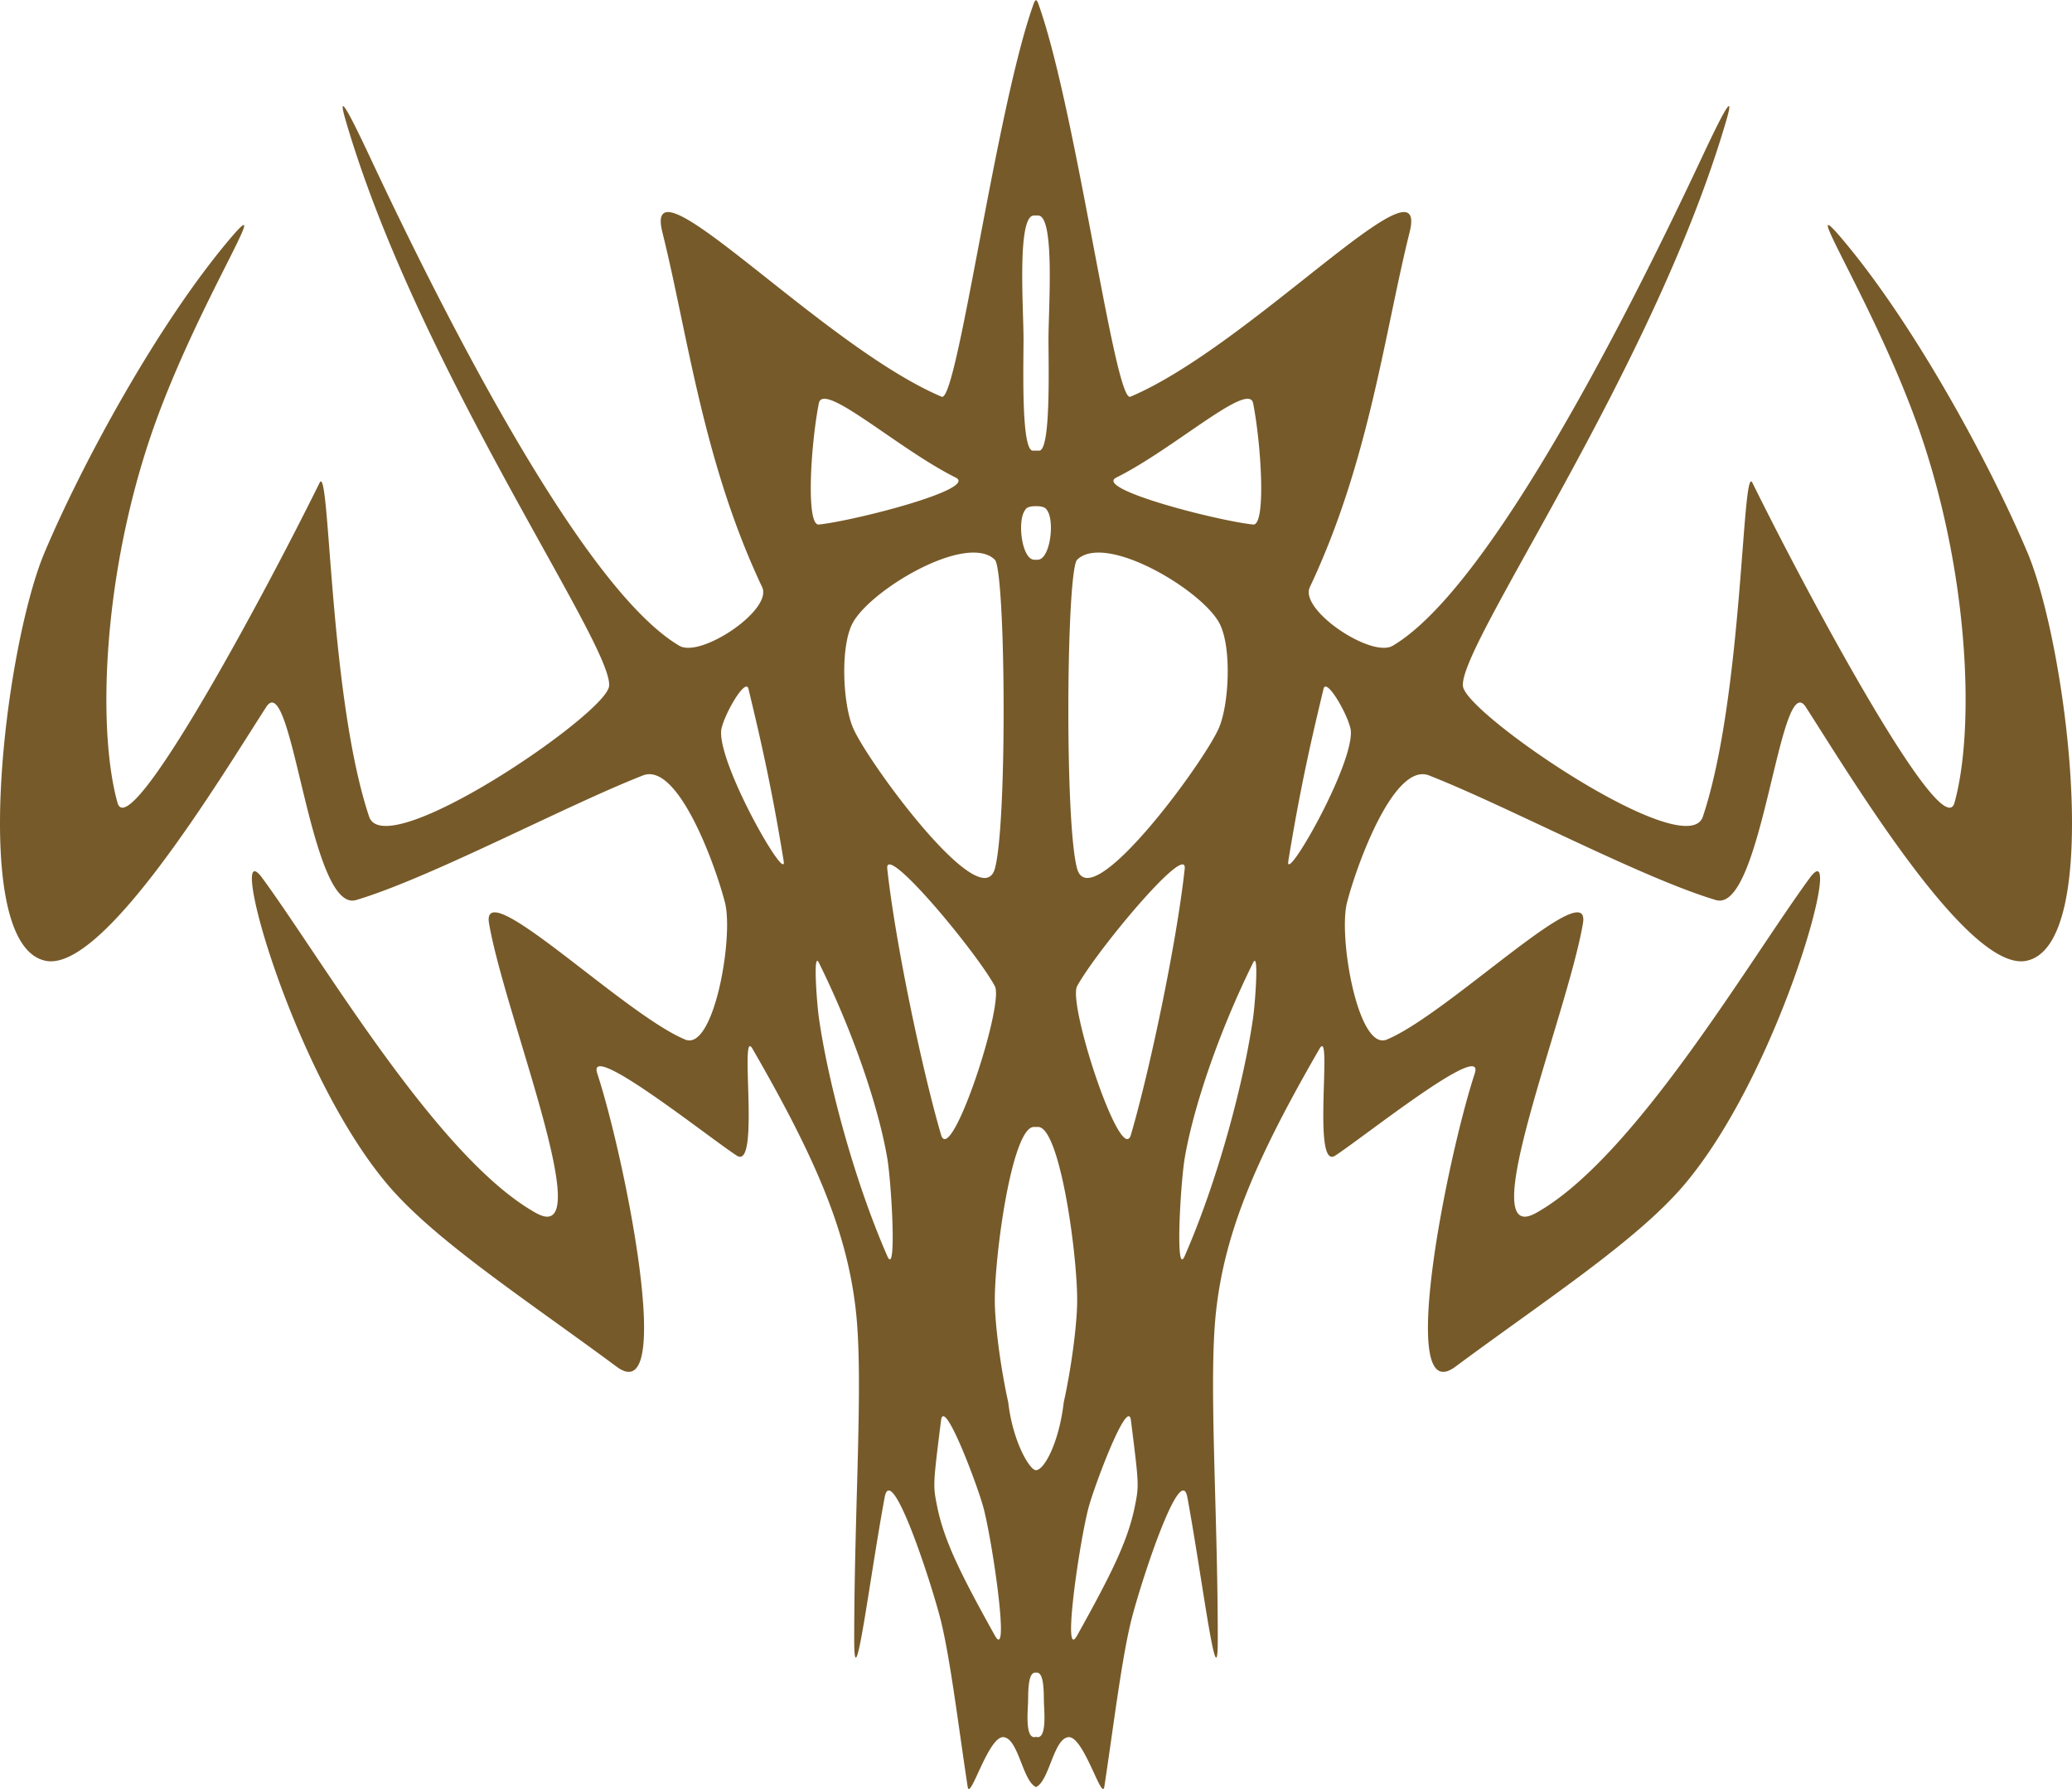 <svg xmlns="http://www.w3.org/2000/svg" width="529.821" height="457.335"><path d="M518.433 141.26c-9.51-22.55-29-58.58-47.67-80.5-11.86-13.93 10.4 19.641 21.22 52.82 11.84 36.3 12.76 73.9 7.78 91.66-3 10.689-36.32-50.73-51.66-81.82-2.67-5.4-2.36 54.51-12.67 85.34-4.08 12.189-60.16-25.91-61.33-33.24-1.59-9.92 48.66-80.76 67.33-144.76 2.52-8.641-1.61-.41-6.22 9.41-17.78 37.92-53.95 110.13-79.11 124.92-5.42 3.189-23.939-9.141-21.17-15 15.17-32.07 19.09-65.01 25.5-90.67 5.33-21.33-40.51 28.92-71.39 42-1.74.74-4.58-13.051-8.03-31.08-4.52-23.59-10.08-54.45-15.58-69.58a1.931 1.931 0 0 0-.52-.76c-.24.21-.42.46-.53.76-5.5 15.141-11.06 46.03-15.58 69.62-3.45 18.01-6.29 31.78-8.02 31.04-30.88-13.08-76.73-63.33-71.4-42 6.42 25.66 10.34 58.6 25.5 90.67 2.771 5.859-15.74 18.189-21.16 15-25.17-14.79-61.34-87-79.12-124.92-4.609-9.82-8.739-18.051-6.22-9.41 18.67 64 68.92 134.84 67.34 144.76-1.18 7.33-57.26 45.43-61.34 33.24-10.3-30.83-10-90.74-12.66-85.34-15.35 31.09-48.67 92.51-51.67 81.82-4.979-17.76-4.06-55.36 7.78-91.66 10.82-33.18 33.08-66.75 21.22-52.82-18.67 21.92-38.16 57.95-47.67 80.5-10.14 24.04-19.66 100.45.34 104.37 14.76 2.89 44.33-46.21 56.33-64.87 6.7-10.42 11.13 52.87 23 49.33 18.97-5.65 53.33-24 73.33-31.85 9.01-3.541 18.61 23.14 21 32.52 2.25 8.83-2.84 38.01-10.16 35-15.64-6.43-52.43-42.85-50.17-29.67 4 23.33 28.37 83.12 12 74-25.12-14-54.46-64.46-70-85.65-9.36-12.76 7.28 49.04 32 78.32 12.09 14.32 35.33 29.38 58.67 46.66 15.09 11.189 2-53.66-5-75-2.859-8.69 28.01 15.99 35.66 21 6.1 4 .57-33.311 4.021-27.33 16.17 28 24.26 46.77 26.48 67.33 1.92 17.84-.46 50.24-.46 83.72 0 16.7 3.96-15.72 7.79-36.38 1.78-9.64 12.55 23.73 14.57 32.38 2.39 10.26 4.318 26.28 6.648 41.62.57 3.72 4.95-11.8 8.74-12.64.16-.04.31-.05.46-.03 3.74.4 4.81 10.86 8.11 12.67.05.03.11.05.17.08.06-.03.11-.05.16-.08 3.3-1.81 4.37-12.27 8.11-12.67.15-.02.3-.01.46.03 3.79.84 8.17 16.359 8.74 12.64 2.33-15.34 4.26-31.36 6.66-41.62 2.01-8.649 12.778-42.02 14.568-32.38 3.82 20.66 7.78 53.08 7.78 36.38 0-33.479-2.38-65.88-.46-83.72 2.22-20.561 10.31-39.33 26.48-67.33 3.45-5.98-2.08 31.33 4.02 27.33 7.65-5.01 38.52-29.69 35.67-21-7 21.34-20.1 86.189-5 75 23.33-17.28 46.57-32.34 58.66-46.66 24.72-29.28 41.36-91.08 32-78.32-15.54 21.19-44.87 71.65-70 85.65-16.37 9.12 8-50.67 12-74 2.26-13.18-34.53 23.24-50.17 29.67-7.32 3.01-12.41-26.17-10.16-35 2.39-9.38 11.99-36.061 21-32.52 20 7.85 54.37 26.199 73.33 31.85 11.87 3.54 16.31-59.75 23-49.33 12 18.66 41.57 67.76 56.34 64.87 20.003-3.92 10.472-80.33.333-104.37zm-243 1.83c1.05-1.029 2.48-1.59 4.18-1.76 9.69-1.04 27.91 10.42 32.07 17.76 3.33 5.87 2.66 20.8 0 27-3.26 7.609-25.66 38.529-33.71 38.35-1.2-.029-2.09-.75-2.54-2.35-3.25-11.5-2.74-76.32 0-79zm0 109c.5-.92 1.2-2.05 2.06-3.33 7.381-11.04 26.11-32.949 25.44-26.67-2 18.609-8.88 51.36-13.75 68-1.66 5.67-8.53-11.66-12.01-24.86v-.01c-1.66-6.29-2.55-11.64-1.74-13.13zm-11.05-197h1.05c4.39 0 2.66 23.779 2.67 31.75.01 7.37.59 28.32-2.38 28.37h-1.62c-2.97-.05-2.399-21-2.38-28.37.01-7.971-1.73-31.75 2.66-31.75zm-2.27 75.311c.03-.051.18-.261.22-.311.42-.5 1.5-.721 2.58-.689 1.08-.021 2.15.189 2.57.689.04.05.08.1.11.16 2.22 2.529 1.01 12.72-2.21 12.84-.16.01-.79.01-.95 0-3.16-.12-4.38-9.939-2.32-12.689zm-11.91 10.929c1.7.17 3.13.73 4.18 1.76 2.74 2.68 3.25 67.5 0 79-.45 1.6-1.34 2.32-2.54 2.35-8.05.18-30.45-30.74-33.71-38.35-2.66-6.2-3.33-21.13 0-27 4.16-7.34 22.38-18.8 32.07-17.76zm2.44 123.91v.02c-3.479 13.2-10.35 30.5-12.01 24.83-4.87-16.64-11.75-49.391-13.75-68-.67-6.27 18.05 15.62 25.44 26.66.85 1.279 1.56 2.41 2.06 3.34.81 1.49-.08 6.85-1.74 13.15zm-68.26-78.15c.09-3.26 6.24-14.17 7-11 2.84 11.83 5.84 24.5 9 44 1.02 6.29-16.26-23.58-16-33zm25-84c1.13-5.75 20.22 11.65 35 19 5.85 2.9-25.77 11.02-35 12-3.32.35-2.12-20.13 0-31zm17.5 218c-8.75-20-15.29-45.29-17.5-61-.49-3.47-1.55-17.141 0-14 8.75 17.67 15.28 36.94 17.5 50 1.05 6.16 2.51 30.73 0 25zm28.79 97.72v.011c-.24.569-.66.409-1.29-.73-8.729-15.67-12.99-24.24-14.75-33-1.08-5.39-1.08-5.39 1-22 .76-6.07 9.1 16.1 10.75 22 1.23 4.39 3.23 16.11 4.11 24.57v.01c.47 4.499.63 8.069.18 9.139zm9.71 25.28a.926.926 0 0 1-.47-.1c-.15.069-.31.109-.48.1-2.279-.08-1.62-6.72-1.55-9 .06-1.93-.13-7.5 1.8-7.5.08 0 .16.01.23.03a.74.74 0 0 1 .22-.03c1.93 0 1.74 5.57 1.8 7.5.07 2.28.73 8.92-1.55 9zm6.62-85.6c-1.17 10.149-4.945 17.308-7.09 17.35-1.578.031-5.93-7.2-7.1-17.35-2.04-9.23-3.34-19.75-3.43-25.4-.19-11.52 4.34-45 10-45h1.05c5.67 0 10.19 33.48 10 45-.09 5.65-1.39 16.17-3.43 25.4zm18.18 26.6c-1.75 8.76-6.02 17.33-14.75 33-.63 1.14-1.05 1.3-1.29.73v-.011c-.45-1.069-.29-4.64.18-9.14v-.01c.88-8.46 2.88-20.181 4.11-24.57 1.65-5.9 9.99-28.07 10.75-22 2.08 16.611 2.08 16.611 1 22.001zm30.25-125c-2.21 15.71-8.75 41-17.5 61-2.5 5.73-1.05-18.84 0-25 2.22-13.06 8.75-32.33 17.5-50 1.55-3.141.49 10.53 0 14zm0-126c-9.22-.98-40.85-9.1-35-12 14.79-7.35 33.88-24.75 35-19 2.12 10.87 3.32 31.35 0 31zm9 86c3.17-19.5 6.17-32.17 9-44 .76-3.17 6.91 7.74 7 11 .26 9.42-17.02 39.29-16 33z" fill="#775a29"/></svg>